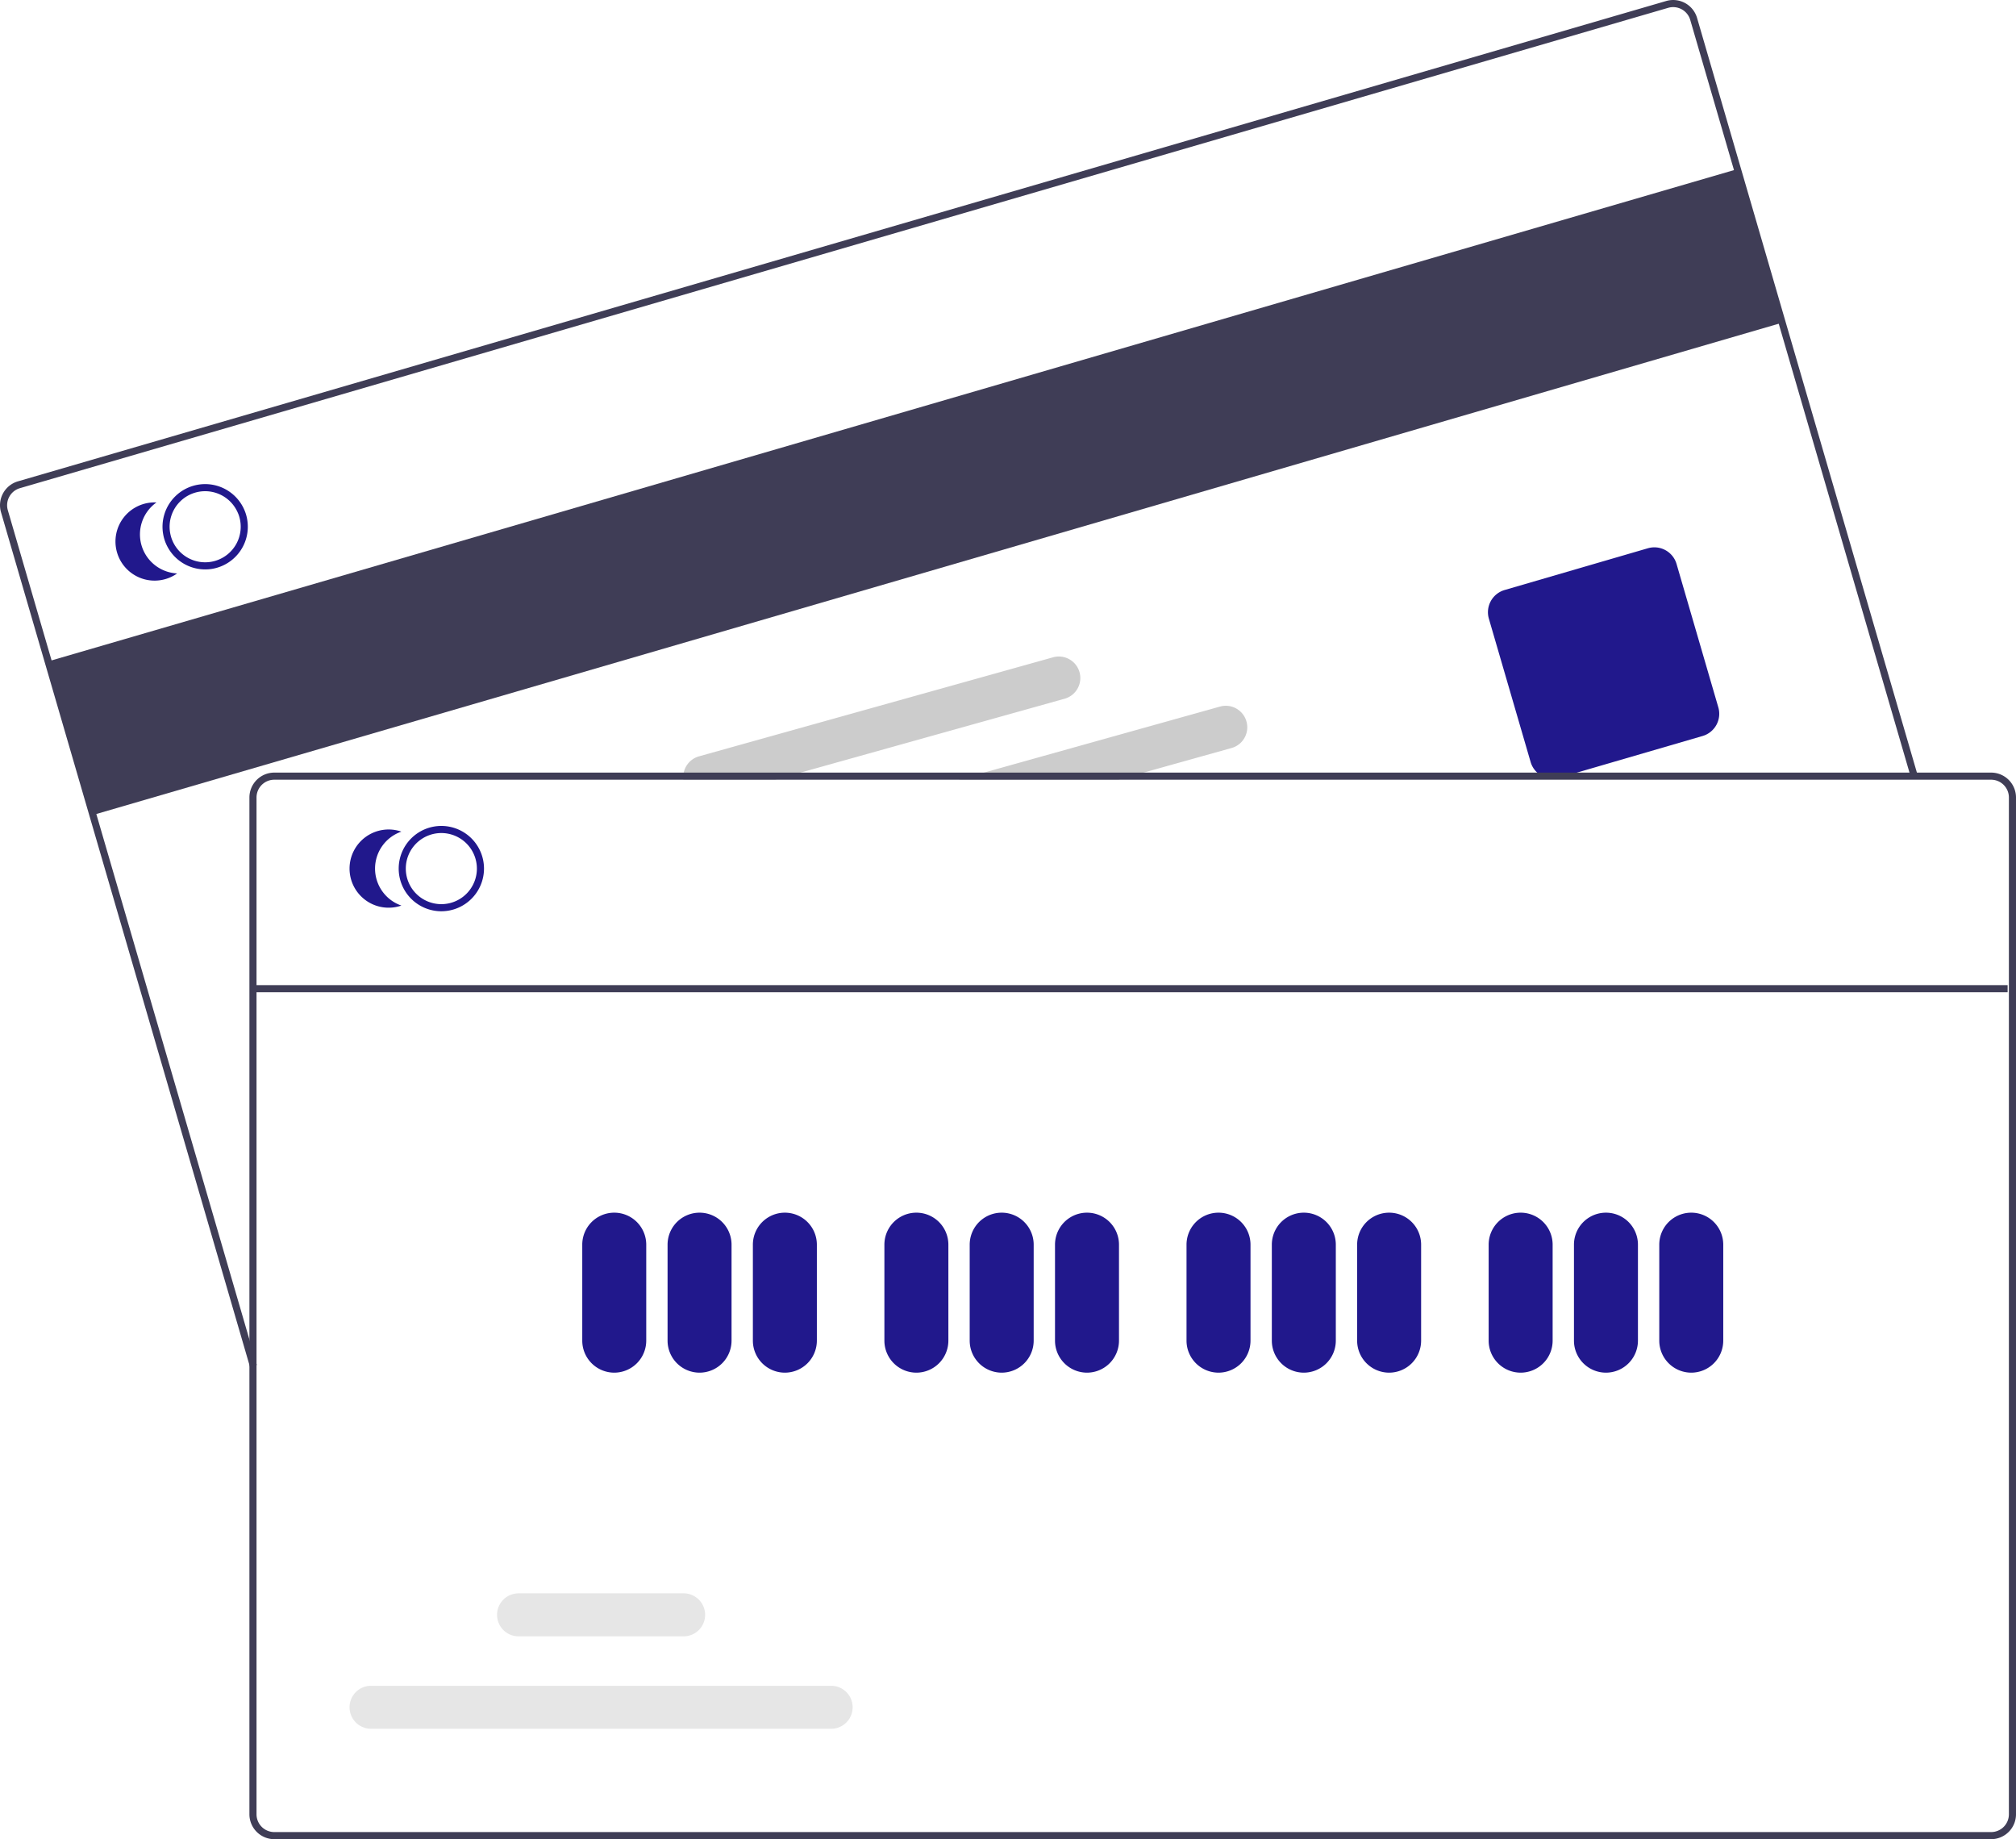 <svg data-name="Layer 1" xmlns="http://www.w3.org/2000/svg" width="567.17" height="517.31" viewBox="0 0 567.17 517.31"><path fill="#3f3d56" d="M13.55 186.032L488.79 47.567l12.587 43.203L26.138 229.235z"/><path d="M70.33 384.481L.282 144.068a7 7 0 014.762-8.678L468.764.28a7.006 7.006 0 018.678 4.762l62.056 212.99-1.92.559L475.522 5.603a5.009 5.009 0 00-6.2-3.402L5.606 137.31a5 5 0 00-3.402 6.2L72.25 383.923z" fill="#3f3d56"/><path d="M436.862 219.022a6.512 6.512 0 01-6.243-4.683l-11.749-40.323a6.507 6.507 0 014.422-8.06l40.324-11.748a6.507 6.507 0 018.058 4.423l11.749 40.324a6.507 6.507 0 01-4.422 8.058l-40.324 11.749a6.479 6.479 0 01-1.815.26zm-367.616-74.21a11.691 11.691 0 00-.43-1.22 12 12 0 00-22.91 6.67 11.38 11.38 0 00.29 1.26 12.02 12.02 0 0011.53 8.64 11.75 11.75 0 003.35-.48 12.013 12.013 0 008.17-14.87zm-8.73 12.95a10.013 10.013 0 01-12.4-6.8 11.435 11.435 0 01-.28-1.26 9.997 9.997 0 0119.04-5.54 8.338 8.338 0 01.45 1.21 10.004 10.004 0 01-6.81 12.39z" fill="#21188c"/><path d="M39.814 153.382a11.002 11.002 0 014.208-12.057 11 11 0 105.818 19.967 11.002 11.002 0 01-10.026-7.91z" fill="#21188c"/><path d="M350.676 202.942a6.042 6.042 0 00-7.45-4.2l-66.39 18.57-7.15 2h44.9l7.15-2 24.75-6.92a6.049 6.049 0 004.19-7.45zm-46.97-13.87a6.045 6.045 0 00-7.45-4.19l-99.62 27.86a6.068 6.068 0 00-4.37 6.57h25.79l7.16-2 74.3-20.78a6.055 6.055 0 004.19-7.46z" fill="#ccc"/><path d="M560.17 217.31h-483a7.008 7.008 0 00-7 7v286a7.008 7.008 0 007 7h483a7.008 7.008 0 007-7v-286a7.008 7.008 0 00-7-7zm5 293a5.002 5.002 0 01-5 5h-483a5.002 5.002 0 01-5-5v-286a5.002 5.002 0 015-5h483a5.002 5.002 0 015 5z" fill="#3f3d56"/><path d="M124.166 256.312a12 12 0 1112-12 12.014 12.014 0 01-12 12zm0-22a10 10 0 1010 10 10.011 10.011 0 00-10-10z" fill="#21188c"/><path d="M105.514 244.312a11.002 11.002 0 017.413-10.399 11 11 0 100 20.797 11.002 11.002 0 01-7.413-10.398zM172.81 386.09a9.01 9.01 0 01-9-9v-27a9 9 0 0118 0v27a9.01 9.01 0 01-9 9zm24 0a9.01 9.01 0 01-9-9v-27a9 9 0 0118 0v27a9.01 9.01 0 01-9 9zm24 0a9.01 9.01 0 01-9-9v-27a9 9 0 0118 0v27a9.01 9.01 0 01-9 9zm37 0a9.01 9.01 0 01-9-9v-27a9 9 0 0118 0v27a9.01 9.01 0 01-9 9zm24 0a9.01 9.01 0 01-9-9v-27a9 9 0 0118 0v27a9.01 9.01 0 01-9 9zm24 0a9.01 9.01 0 01-9-9v-27a9 9 0 0118 0v27a9.01 9.01 0 01-9 9zm37 0a9.01 9.01 0 01-9-9v-27a9 9 0 0118 0v27a9.01 9.01 0 01-9 9zm24 0a9.01 9.01 0 01-9-9v-27a9 9 0 0118 0v27a9.01 9.01 0 01-9 9zm24 0a9.01 9.01 0 01-9-9v-27a9 9 0 0118 0v27a9.01 9.01 0 01-9 9zm37 0a9.01 9.01 0 01-9-9v-27a9 9 0 0118 0v27a9.01 9.01 0 01-9 9zm24 0a9.01 9.01 0 01-9-9v-27a9 9 0 0118 0v27a9.01 9.01 0 01-9 9zm24 0a9.01 9.01 0 01-9-9v-27a9 9 0 0118 0v27a9.01 9.01 0 01-9 9z" fill="#21188c"/><path d="M233.828 486.257h-129.44a6.047 6.047 0 110-12.095h129.44a6.047 6.047 0 110 12.095zm-41.5-26h-46.44a6.047 6.047 0 110-12.095h46.44a6.047 6.047 0 110 12.095z" fill="#e6e6e6"/><path fill="#3f3d56" d="M71.81 277.09h493v2h-493z"/></svg>